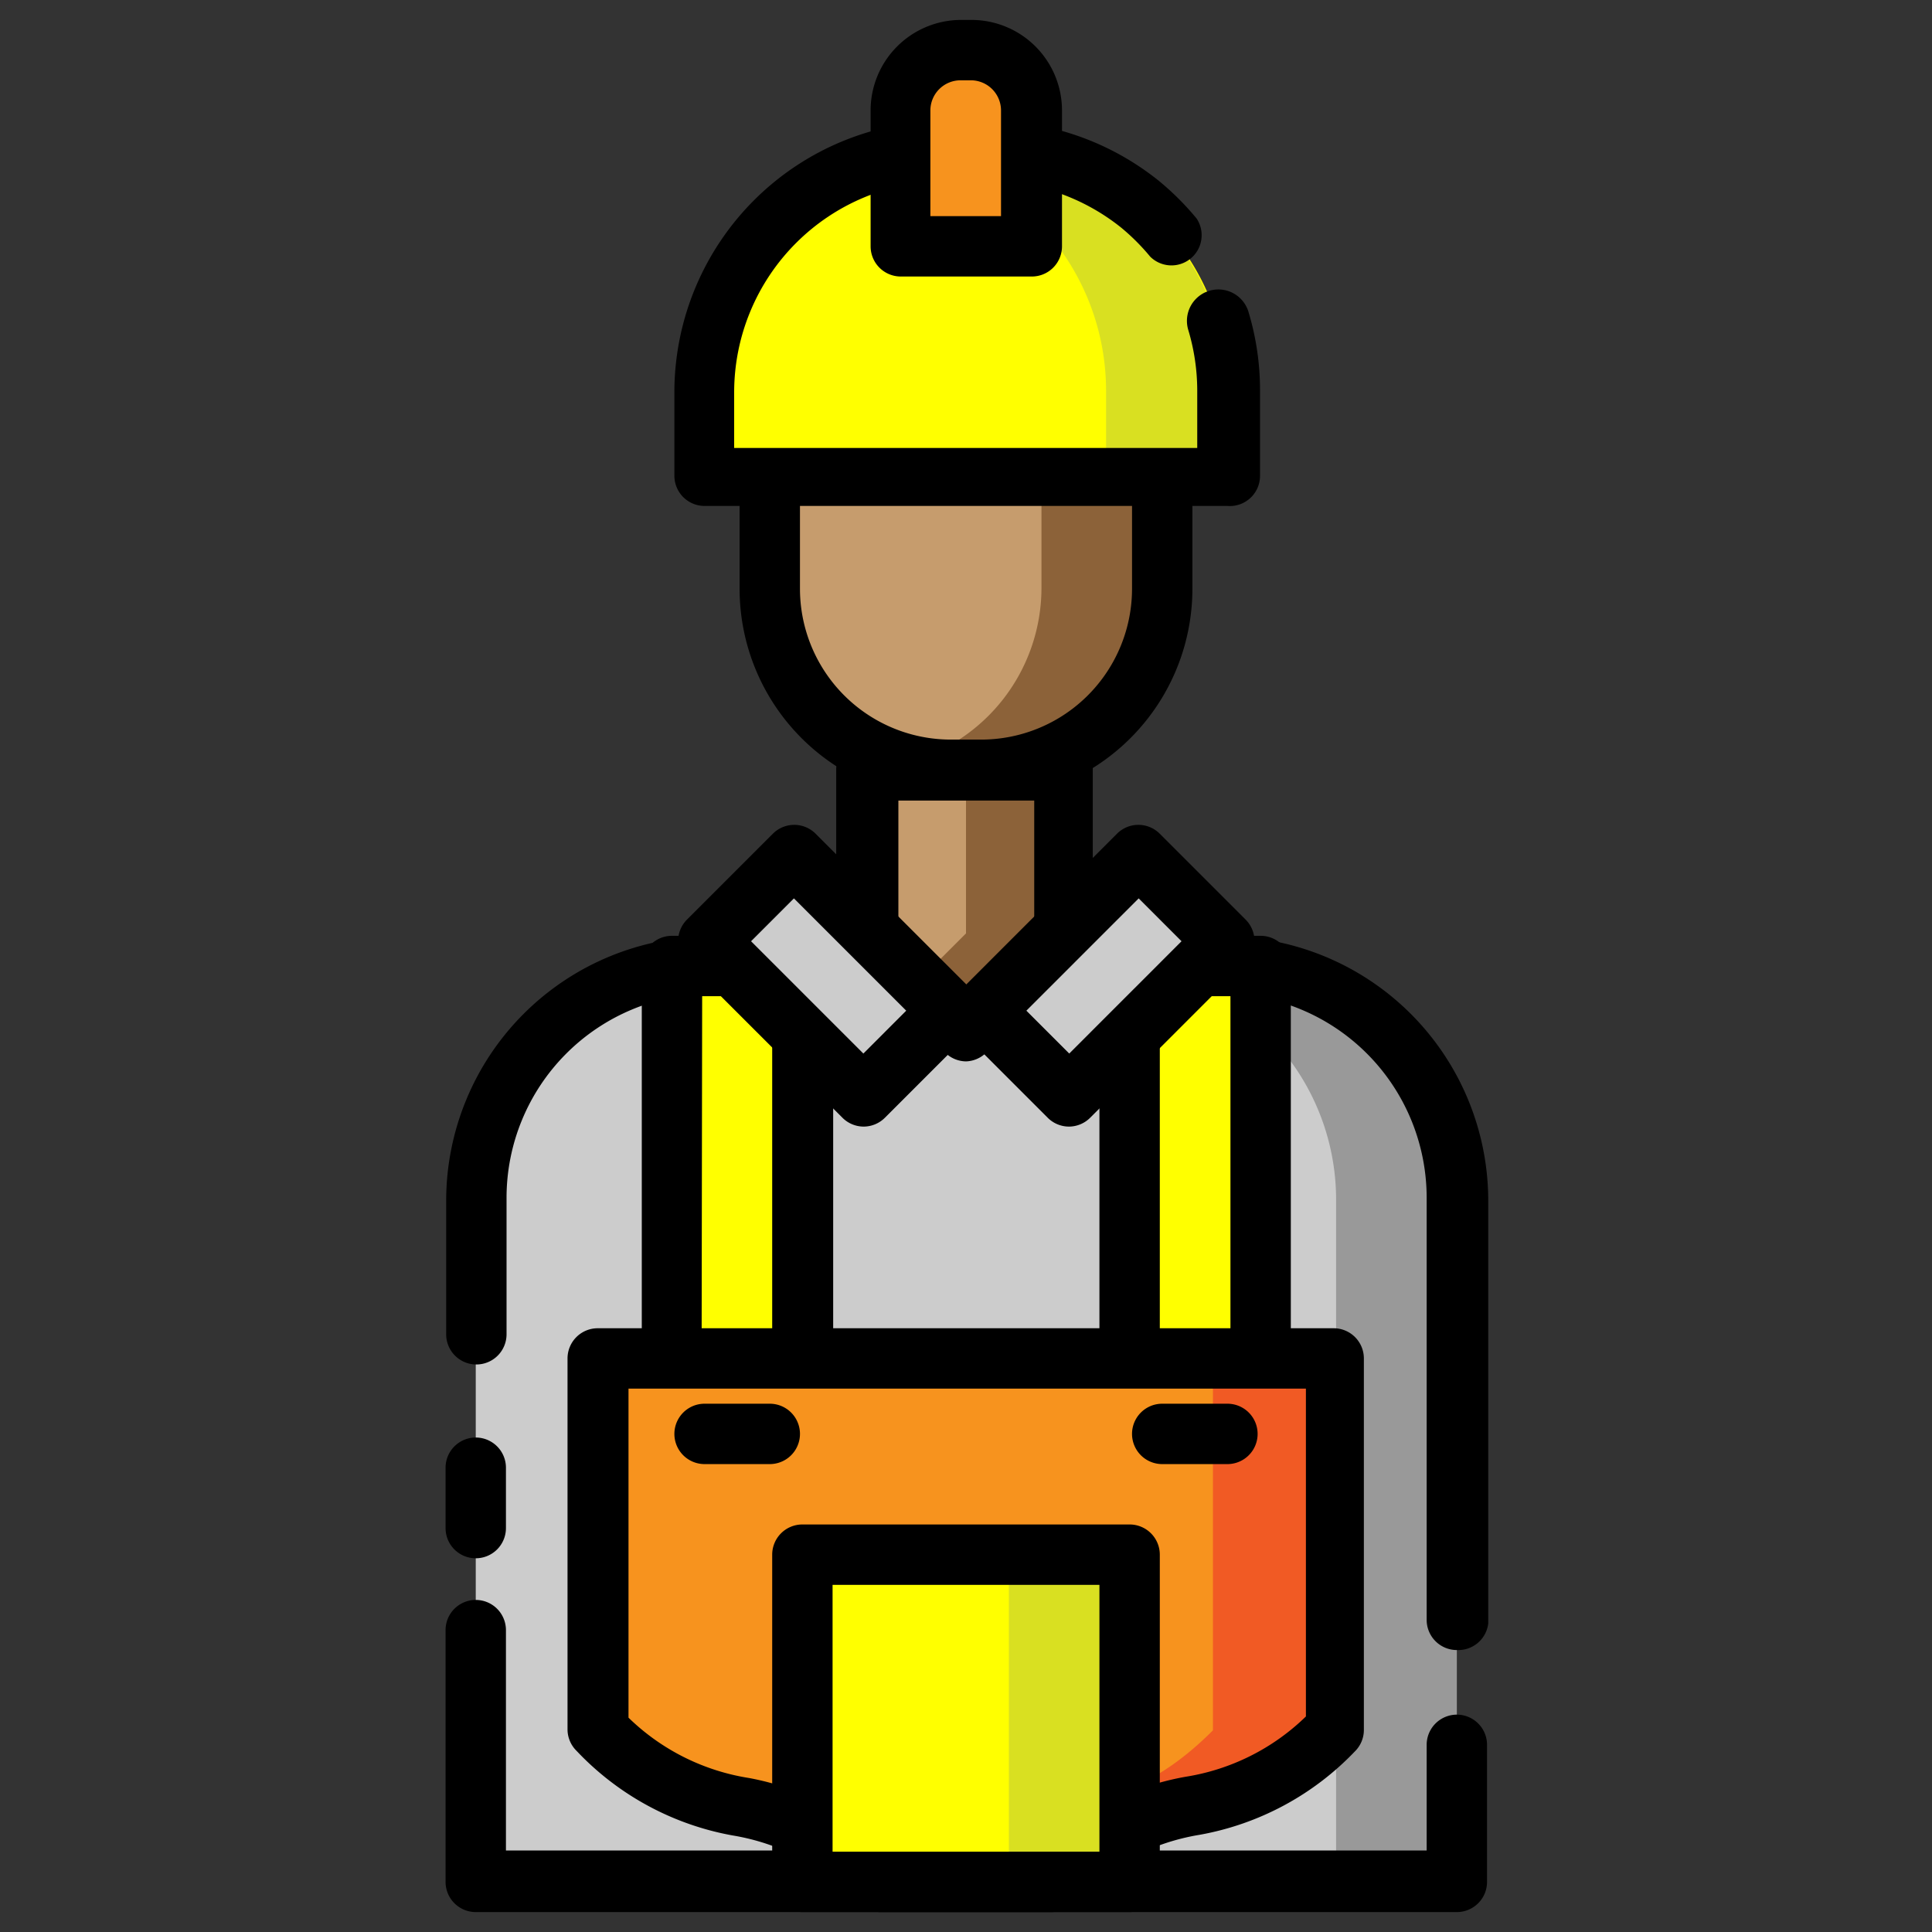 <svg height="512" viewBox="0 0 32 32" width="512" xmlns="http://www.w3.org/2000/svg"><rect x="0" y="0" width="32" height="32" fill="#333333" stroke="none"/><g id="Layer_13" data-name="Layer 13"><path d="m11.75 16h8.5a3.87 3.87 0 0 1 3.87 3.87v11.3a0 0 0 0 1 0 0h-16.24a0 0 0 0 1 0 0v-11.29a3.87 3.87 0 0 1 3.87-3.88z" fill="#ccc"/><path d="m20.25 16h-2a3.87 3.87 0 0 1 3.88 3.88v11.29h2v-11.29a3.87 3.87 0 0 0 -3.88-3.88z" fill="#999"/><path d="m7.88 25.81a.5.5 0 0 1 -.5-.5v-1a.5.5 0 1 1 1 0v1a.5.5 0 0 1 -.5.5z"/><path d="m24.13 31.67h-16.25a.5.5 0 0 1 -.5-.5v-4.17a.5.5 0 1 1 1 0v3.65h15.25v-1.75a.5.5 0 0 1 1 0v2.27a.5.5 0 0 1 -.5.5z"/><path d="m24.13 27.33a.5.5 0 0 1 -.5-.5v-7a3.38 3.38 0 0 0 -3.37-3.37h-8.5a3.38 3.38 0 0 0 -3.37 3.38v2.26a.5.5 0 0 1 -1 0v-2.22a4.38 4.38 0 0 1 4.38-4.37h8.5a4.38 4.38 0 0 1 4.38 4.38v7a.5.5 0 0 1 -.52.44z"/><path d="m12.75 6.25h6.5a0 0 0 0 1 0 0v3.5a3 3 0 0 1 -3 3h-.5a3 3 0 0 1 -3-3v-3.5a0 0 0 0 1 0 0z" fill="#c69c6d"/><path d="m12.75 6.25h6.5a0 0 0 0 1 0 0v3.5a3 3 0 0 1 -3 3h-.5a3 3 0 0 1 -3-3v-3.5a0 0 0 0 1 0 0z" fill="#c69c6d"/><path d="m17.25 6.25v3.5a3 3 0 0 1 -2.25 2.89 3 3 0 0 0 .75.11h.5a3 3 0 0 0 3-3v-3.5z" fill="#8c6239"/><path d="m16.25 13.25h-.5a3.5 3.5 0 0 1 -3.5-3.5v-3.5a.5.5 0 0 1 .5-.5h6.5a.5.5 0 0 1 .5.5v3.5a3.5 3.5 0 0 1 -3.5 3.5zm-3-6.5v3a2.5 2.5 0 0 0 2.5 2.5h.5a2.5 2.5 0 0 0 2.5-2.5v-3z"/><path d="m15.67 2.46h.67a4 4 0 0 1 4 4v1.42a0 0 0 0 1 0 0h-8.67a0 0 0 0 1 0 0v-1.42a4 4 0 0 1 4-4z" fill="#ff0"/><path d="m16.33 2.46h-.67a4 4 0 0 0 -.67.07 4 4 0 0 1 3.33 3.93v1.42h2v-1.42a4 4 0 0 0 -3.99-4z" fill="#d9e021"/><path d="m20.33 8.38h-8.66a.5.5 0 0 1 -.5-.5v-1.42a4.5 4.5 0 0 1 4.5-4.46h.67a4.51 4.51 0 0 1 2.86 1 4.57 4.57 0 0 1 .62.62.5.5 0 0 1 -.77.63 3.57 3.57 0 0 0 -.48-.48 3.51 3.51 0 0 0 -2.24-.77h-.67a3.5 3.5 0 0 0 -3.5 3.5v.92h7.67v-.96a3.5 3.5 0 0 0 -.15-1 .5.5 0 1 1 1-.29 4.48 4.48 0 0 1 .19 1.3v1.41a.5.5 0 0 1 -.54.5z"/><path d="m16 17.08-1.62-1.62v-2.71h3.25v2.71z" fill="#c69c6d"/><path d="m16 12.75v2.71l-.81.81.81.81 1.63-1.62v-2.71z" fill="#8c6239"/><path d="m16 17.58a.5.5 0 0 1 -.35-.15l-1.65-1.62a.5.5 0 0 1 -.15-.35v-2.71a.5.5 0 0 1 .5-.5h3.25a.5.5 0 0 1 .5.5v2.71a.5.5 0 0 1 -.15.35l-1.62 1.63a.5.5 0 0 1 -.33.14zm-1.12-2.33 1.12 1.13 1.13-1.12v-2h-2.25z"/><path d="m11.13 16h2.17v7.58h-2.17z" fill="#ff0"/><path d="m13.29 24.08h-2.16a.5.5 0 0 1 -.5-.5v-7.58a.5.5 0 0 1 .5-.5h2.17a.5.5 0 0 1 .5.5v7.58a.5.5 0 0 1 -.51.5zm-1.67-1h1.17v-6.58h-1.16z"/><path d="m18.71 16h2.17v7.58h-2.17z" fill="#ff0"/><path d="m20.88 24.08h-2.17a.5.5 0 0 1 -.5-.5v-7.58a.5.5 0 0 1 .5-.5h2.17a.5.5 0 0 1 .5.5v7.58a.5.5 0 0 1 -.5.5zm-1.67-1h1.17v-6.58h-1.17z"/><path d="m17.42 31.17h-2.84c-1.82-1.82-2.85-.68-4.67-2.5v-6.17h12.18v6.16c-1.82 1.83-2.84.68-4.67 2.51z" fill="#f7931e"/><path d="m20.09 22.5v6.16c-1.82 1.82-2.85.68-4.67 2.5h2c1.82-1.82 2.85-.68 4.67-2.5v-6.16z" fill="#f15a24"/><path d="m17.42 31.67h-2.84a.5.5 0 0 1 -.35-.15 3.7 3.7 0 0 0 -2.1-1.12 4.7 4.7 0 0 1 -2.58-1.4.5.5 0 0 1 -.15-.35v-6.15a.5.5 0 0 1 .5-.5h12.19a.5.5 0 0 1 .5.5v6.16a.5.5 0 0 1 -.15.35 4.7 4.7 0 0 1 -2.57 1.38 3.7 3.7 0 0 0 -2.1 1.12.5.5 0 0 1 -.35.16zm-2.65-1h2.44a4.67 4.67 0 0 1 2.42-1.24 3.68 3.68 0 0 0 2-1v-5.43h-11.22v5.45a3.68 3.68 0 0 0 2 1 4.67 4.67 0 0 1 2.37 1.22z"/><path d="m13.29 25.75h5.42v5.42h-5.42z" fill="#ff0"/><path d="m16.71 25.75h2v5.42h-2z" fill="#d9e021"/><path d="m18.71 31.67h-5.42a.5.5 0 0 1 -.5-.5v-5.42a.5.5 0 0 1 .5-.5h5.42a.5.5 0 0 1 .5.5v5.42a.5.5 0 0 1 -.5.5zm-4.92-1h4.42v-4.42h-4.42z"/><path d="m12.72 14.35h2.01v3.63h-2.01z" fill="#ccc" transform="matrix(.707 -.707 .707 .707 -7.41 14.44)"/><path d="m14.3 18.66a.5.5 0 0 1 -.35-.15l-2.57-2.57a.5.5 0 0 1 0-.71l1.42-1.42a.5.5 0 0 1 .71 0l2.57 2.57a.5.5 0 0 1 0 .71l-1.42 1.42a.5.5 0 0 1 -.36.15zm-1.86-3.07 1.86 1.86.71-.71-1.86-1.86z"/><path d="m17.27 14.35h2.01v3.63h-2.01z" fill="#ccc" transform="matrix(-.707 -.707 .707 -.707 19.77 40.52)"/><path d="m17.7 18.66a.5.5 0 0 1 -.35-.15l-1.42-1.42a.5.5 0 0 1 0-.71l2.57-2.57a.5.5 0 0 1 .71 0l1.42 1.42a.5.5 0 0 1 0 .71l-2.57 2.57a.5.5 0 0 1 -.36.15zm-.7-1.92.71.71 1.86-1.86-.71-.71z"/><path d="m15.92.83h.17a1 1 0 0 1 1 1v2.25a0 0 0 0 1 0 0h-2.17a0 0 0 0 1 0 0v-2.25a1 1 0 0 1 1-1z" fill="#f7931e"/><path d="m17.08 4.58h-2.16a.5.5 0 0 1 -.5-.5v-2.25a1.5 1.5 0 0 1 1.5-1.5h.17a1.5 1.5 0 0 1 1.5 1.5v2.25a.5.5 0 0 1 -.51.5zm-1.67-1h1.17v-1.75a.5.5 0 0 0 -.5-.5h-.17a.5.5 0 0 0 -.5.5z"/><path d="m20.33 24.25h-1.08a.5.5 0 0 1 0-1h1.08a.5.5 0 0 1 0 1z"/><path d="m12.75 24.25h-1.08a.5.5 0 0 1 0-1h1.08a.5.5 0 0 1 0 1z"/></g></svg>